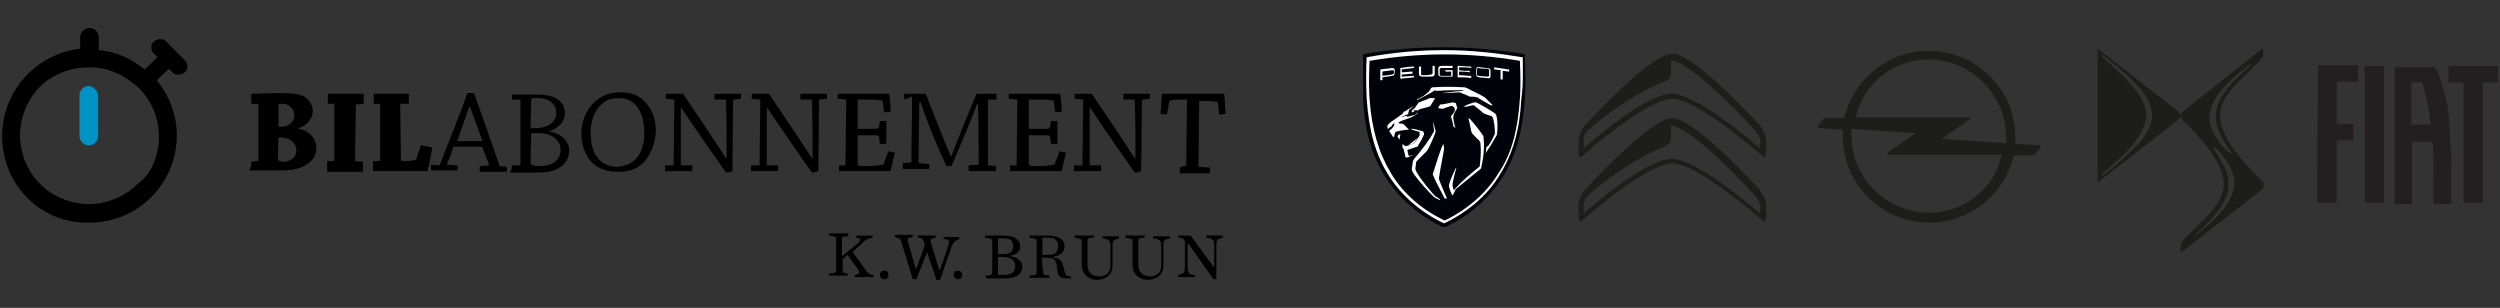 <?xml version="1.0" encoding="utf-8"?>
<!-- Generator: Adobe Illustrator 26.5.0, SVG Export Plug-In . SVG Version: 6.00 Build 0)  -->
<svg version="1.1" id="Layer_1" xmlns="http://www.w3.org/2000/svg" xmlns:xlink="http://www.w3.org/1999/xlink" x="0px" y="0px"
	 viewBox="0 0 349.2 43" style="enable-background:new 0 0 349.2 43;" xml:space="preserve">
<rect x="0" y="0" width="349.2" height="43" fill="#333333" stroke="none"/>
<style type="text/css">
	.st0{fill-rule:evenodd;clip-rule:evenodd;fill:#1D1D1B;}
	.st1{fill:#1D1D1B;}
	.st2{fill:#0093C6;}
	.st3{clip-path:url(#SVGID_00000008835029075087228530000015218279412606754721_);fill:#000309;}
	.st4{clip-path:url(#SVGID_00000175286143389850387370000009657301272634837660_);fill:#FFFFFF;}
	.st5{clip-path:url(#SVGID_00000099623244550167048720000017685306001899053708_);fill:#FFFFFF;}
	.st6{clip-path:url(#SVGID_00000044860978287359459030000013817201953844535457_);fill:#FFFFFF;}
	.st7{clip-path:url(#SVGID_00000177471450474256941610000006645851335282726568_);fill:#FFFFFF;}
	.st8{clip-path:url(#SVGID_00000144320434701208221630000012554998423144998316_);fill:#FFFFFF;}
	.st9{clip-path:url(#SVGID_00000112595345938072198090000014510729132442786182_);fill:#FFFFFF;}
	.st10{clip-path:url(#SVGID_00000029009682968097942700000013909853193892094143_);fill:#FFFFFF;}
	.st11{clip-path:url(#SVGID_00000011017786313148865630000002340875322315752850_);fill:#FFFFFF;}
	.st12{clip-path:url(#SVGID_00000040569554045030685170000017566415343459622591_);fill:#FFFFFF;}
	.st13{clip-path:url(#SVGID_00000172419266311788716580000011630789806643338684_);fill:#FFFFFF;}
	.st14{clip-path:url(#SVGID_00000006668999551109404110000013194314751662007228_);fill:#FFFFFF;}
	.st15{clip-path:url(#SVGID_00000135650484417311536410000009899027649195664280_);fill:#FFFFFF;}
	.st16{clip-path:url(#SVGID_00000141425833562570395730000000357056666260427177_);fill:#FFFFFF;}
	.st17{clip-path:url(#SVGID_00000143608968301100735840000008995973332785751471_);fill:#FFFFFF;}
	.st18{clip-path:url(#SVGID_00000017501962070804570230000007412036228751923084_);fill:#FFFFFF;}
	.st19{clip-path:url(#SVGID_00000116923674929399306270000001755828953735949443_);fill:#FFFFFF;}
	.st20{clip-path:url(#SVGID_00000051374598052236053540000002446239607848096898_);fill:#FFFFFF;}
	.st21{clip-path:url(#SVGID_00000043445748974644468930000012150473394641232822_);fill:#FFFFFF;}
	.st22{clip-path:url(#SVGID_00000059302394972891691580000005655265533329674933_);fill:#FFFFFF;}
	.st23{clip-path:url(#SVGID_00000122699931526059472500000002990713309907877514_);fill:#FFFFFF;}
	.st24{fill:#231F20;}
</style>
<g>
	<path class="st0" d="M245.8,29.8c-2.3-2-9.1-7.6-12.3-7.6c-3.3,0-10,5.6-12.3,7.6c0-0.5,0-0.7,0-1.1c0,0,0-0.7,0.5-1.3
		c4.9-4.4,10.1-6.7,10.3-6.7c1.6-0.7,1.4-0.5,1.4-3.1h0.2c2.2,0.2,8,5.8,11.6,9.8c0,0,0.7,0.7,0.7,1.6
		C245.9,29.1,245.9,29.5,245.8,29.8z M245.8,26.5c-0.4-0.4-9.1-10-12.2-10s-11.8,9.6-12.2,10l0,0c0,0-0.9,1.1-0.9,2.1
		c0,0.9,0,1.8,0,1.8s0,0.4,0.2,0.5h0.2c0.2,0,0.2,0,0.2-0.2c0.2-0.2,9-7.9,12.5-7.9c3.5,0,12.3,7.8,12.5,7.9
		c0.2,0.2,0.2,0.2,0.2,0.2h0.2c0.2-0.2,0.2-0.5,0.2-0.5s0-0.9,0-1.8C246.7,27.6,245.8,26.7,245.8,26.5z"/>
	<path class="st0" d="M245.8,20.7c-2.3-2-9.1-7.6-12.3-7.6c-3.3,0-10,5.6-12.3,7.6c0-0.5,0-0.7,0-1.1c0,0,0-0.7,0.5-1.3
		c4.9-4.4,10.1-6.7,10.3-6.7c1.6-0.7,1.4-0.5,1.4-3.1h0.2c2.2,0.2,8,5.8,11.6,9.8c0,0,0.7,0.7,0.7,1.6
		C245.9,20,245.8,20.4,245.8,20.7z M245.8,17.5c-0.4-0.4-9.1-10-12.2-10s-11.8,9.6-12.2,10l0,0c0,0-0.9,1.1-0.9,2.1
		c0,0.9,0,1.8,0,1.8s0,0.4,0.2,0.5h0.2c0.2,0,0.2,0,0.2-0.2c0.2-0.2,9-7.9,12.5-7.9c3.5,0,12.3,7.8,12.5,7.9
		c0.2,0.2,0.2,0.2,0.2,0.2h0.2c0.2-0.2,0.2-0.5,0.2-0.5s0-0.9,0-1.8C246.6,18.5,245.8,17.5,245.8,17.5z"/>
</g>
<path class="st1" d="M284.8,20.3l-3-0.2h-0.3c0-0.3,0-0.7,0-0.9c0-6.7-5.4-12.1-12.1-12.1c-5.7,0-10.5,4-11.8,9.4h-0.3h-2.4
	c-0.1,0-0.2,0.1-0.3,0.2l-0.7,0.9v0.1c0,0.1,0.1,0.2,0.2,0.2l3,0.2h0.3c0,0.3,0,0.7,0,0.9c0,6.7,5.4,12.1,12.1,12.1
	c5.7,0,10.5-4,11.8-9.4h0.3h2.4c0.1,0,0.2-0.1,0.3-0.2l0.7-0.9v-0.1C285,20.3,285,20.3,284.8,20.3z M269.4,8.3
	c5.8,0,10.8,4.8,10.8,10.8c0,0.3,0,0.6,0,0.9l0,0l-9-0.6l3.9-2.7l0.1-0.1c0-0.1-0.1-0.2-0.2-0.2h-15.8l0,0
	C260.3,11.6,264.5,8.3,269.4,8.3z M269.4,29.7c-5.8,0-10.8-4.8-10.8-10.8c0-0.3,0-0.6,0-0.9l9,0.6l-3.9,2.7l-0.1,0.1
	c0,0.1,0.1,0.2,0.2,0.2h15.8l0,0C278.6,26.3,274.5,29.7,269.4,29.7z"/>
<g>
	<g>
		<g>
			<path d="M119.8,34c0.5-0.5,0.5-0.7-0.2-0.8v-0.3h2.3v0.3c-0.7,0.1-0.9,0.2-1.6,0.9l-1.2,1.1l1.8,2.5c0.3,0.4,0.5,0.7,1.1,0.7v0.3
				h-2.6v-0.3c0.7-0.1,0.7-0.2,0.5-0.7l-1.5-2.1l-0.7,0.6v1.6c0,0.3,0.1,0.3,0.7,0.4v0.3h-2.6v-0.3c0.7,0,1-0.1,1-0.4v-4.5
				c0-0.2-0.2-0.3-1-0.4v-0.3h2.7V33c-0.8,0-0.9,0.1-0.9,0.4v2.4L119.8,34z"/>
			<path d="M122.9,38.4c0-0.3,0.2-0.6,0.6-0.6s0.6,0.2,0.6,0.6s-0.2,0.6-0.6,0.6C123.1,39,122.9,38.7,122.9,38.4z"/>
			<path d="M129.1,33.9c-0.2-0.5-0.3-0.7-0.9-0.7v-0.3h2.5v0.3c-0.7,0.1-0.8,0.2-0.7,0.6l1.2,3.9h0.1l1.1-3.2
				c0.3-0.9,0.2-1.1-0.6-1.1v-0.3h2.2v0.3c-0.6,0.2-0.8,0.4-1.1,1.1l-1.6,4.6h-0.5l-1.3-3.9L128,39h-0.5l-1.6-5.2
				c-0.1-0.4-0.2-0.5-0.9-0.7v-0.3h2.5v0.3c-0.7,0.1-0.7,0.2-0.7,0.6l1.1,3.8h0.1l1.2-3.3L129.1,33.9z"/>
			<path d="M133.2,38.4c0-0.3,0.2-0.6,0.6-0.6c0.3,0,0.6,0.2,0.6,0.6s-0.2,0.6-0.6,0.6C133.5,39,133.2,38.7,133.2,38.4z"/>
			<path d="M137.6,38.5c0.7,0,1-0.1,1-0.4v-4.5c0-0.2-0.2-0.3-1-0.4v-0.3h2.5c1.8,0,2.4,0.7,2.4,1.5c0,0.5-0.2,1.1-1.4,1.3v0.1
				c1.1,0.1,1.7,0.8,1.7,1.4c0,1-0.7,1.7-2.5,1.7h-2.5L137.6,38.5L137.6,38.5z M140.1,35.5c1.1,0,1.4-0.4,1.4-1.1
				c0-0.7-0.2-1.1-1.4-1.1h-0.7v2.2L140.1,35.5L140.1,35.5z M140.2,38.4c1.4,0,1.6-0.6,1.6-1.3c0-0.7-0.5-1.2-1.7-1.2h-0.7v2.5
				H140.2z"/>
			<path d="M145.7,38.1c0,0.3,0.2,0.3,0.9,0.4v0.3h-2.8v-0.3c0.7,0,1-0.1,1-0.4v-4.5c0-0.2-0.2-0.3-1-0.4v-0.3h2.5
				c1.8,0,2.4,0.7,2.4,1.5c0,0.7-0.4,1.2-1.6,1.5v0.1c1.1,0.1,1.2,0.5,1.4,1.1l0.2,0.8c0.1,0.5,0.2,0.7,0.9,0.7v0.3
				c-0.1,0-0.2,0-0.3,0c-1.3,0-1.5-0.3-1.6-1.1l-0.1-0.7c-0.1-0.8-0.4-1.1-1.4-1.1h-0.7L145.7,38.1L145.7,38.1z M146.4,35.6
				c1.1,0,1.4-0.5,1.4-1.3c0-0.7-0.4-1.1-1.5-1.1h-0.7v2.4C145.6,35.6,146.4,35.6,146.4,35.6z"/>
			<path d="M151.1,37.1v-3.5c0-0.2-0.2-0.3-1-0.4v-0.3h2.7v0.3c-0.8,0-0.9,0.1-0.9,0.4v3.4c0,1.1,0.7,1.6,1.7,1.6
				c0.5,0,0.8-0.2,1.1-0.4c0.3-0.3,0.4-0.7,0.4-1.3v-2.5c0-0.8-0.2-1-1.1-1.1v-0.3h2.3v0.3c-0.8,0.2-0.9,0.2-0.9,1.1v2.8
				c0,1-0.8,1.9-2.3,1.9C152,39,151.1,38.2,151.1,37.1z"/>
			<path d="M158.2,37.1v-3.5c0-0.2-0.2-0.3-1-0.4v-0.3h2.7v0.3c-0.8,0-0.9,0.1-0.9,0.4v3.4c0,1.1,0.7,1.6,1.7,1.6
				c0.5,0,0.8-0.2,1.1-0.4c0.3-0.3,0.4-0.7,0.4-1.3v-2.5c0-0.8-0.2-1-1.1-1.1v-0.3h2.3v0.3c-0.8,0.2-0.9,0.2-0.9,1.1v2.8
				c0,1-0.8,1.9-2.3,1.9C159,39,158.2,38.2,158.2,37.1z"/>
			<path d="M165.9,33.9L165.9,33.9v3.4c0,0.8,0.1,1.1,1,1.1v0.3h-2.3v-0.3c0.8-0.2,0.9-0.3,0.9-1.2v-3.4c0-0.3-0.2-0.6-0.9-0.6v-0.3
				h1.7l3.3,4.5l0,0v-3.1c0-0.8-0.2-1-1.1-1.1v-0.3h2.3v0.3c-0.8,0.2-0.9,0.2-0.9,1.1V39h-0.4L165.9,33.9z"/>
		</g>
	</g>
	<g>
		<path d="M35.1,22.6l0.9-0.1c0,0,0.1,0,0.1-0.1v-7.9h-1c0-0.4,0-0.9,0-1.4c0.8,0,2.5-0.1,3.4-0.1c1.6,0,2.8,0,3.8,0.4
			c0.7,0.3,1.4,1.2,1.4,2.1c0,1.1-0.9,2.1-2,2.4V18c1.4,0.2,2.5,1.3,2.5,2.7c0,1.7-1.7,3.1-4.6,3.1c-0.6,0-2.1,0-2.4,0
			c-0.6,0-1.6,0-2.4,0C35.1,23.5,35.1,23,35.1,22.6z M38.8,22.1c0,0.3,0.3,0.5,0.7,0.5c1.1,0,1.9-0.6,1.9-1.6c0-0.9-0.8-1.8-2.1-1.8
			c-0.2,0-0.4,0-0.4,0L38.8,22.1z M38.9,17.7c0.1,0,0.2,0,0.4,0c1.1,0,1.8-0.7,1.8-1.6c0-0.9-0.7-1.6-1.6-1.6c-0.2,0-0.5,0-0.6,0.1
			V17.7z"/>
		<path d="M45.8,14.5c0-0.5,0-0.9,0-1.4c0.7,0,1.7,0,2.5,0s1.7,0,2.5,0c0,0.4,0,0.9,0,1.4l-1.1,0.1c0,0,0,0,0,0.1l-0.1,7.8l1.1,0.1
			c0,0.5,0,0.9,0,1.4c-0.7,0-1.6,0-2.5,0c-0.7,0-1.6,0-2.5,0c0-0.5,0-1,0-1.5h0.9c0,0,0.1,0,0.1-0.1v-7.9H45.8z"/>
		<path d="M52.2,14.5c0-0.5,0-0.9,0-1.4c0.7,0,1.6,0,2.4,0c0.7,0,1.6,0,2.5,0c0,0.4,0,0.9,0,1.4H56c0,0-0.1,0-0.1,0.1l0.1,7.6
			c0,0.3,0,0.3,0.7,0.3c0.7,0,1.1-0.1,1.3-0.2c0.2,0,0.2-0.2,0.2-0.3l0.6-1.7c0.6,0.1,1.1,0.2,1.6,0.3c-0.2,1.1-0.4,2.2-0.7,3.3
			c-0.8,0-3,0-5.3,0c-0.7,0-1.6,0-2.3,0c0-0.5,0-0.9,0-1.4h0.9c0,0,0.1,0,0.1-0.1v-7.9H52.2z"/>
		<path d="M61.4,23.1C61.4,23.1,61.5,23.1,61.4,23.1c1.2-3,2.8-7.1,3.9-10.1c0.2,0,0.6,0,0.9,0c1.1,3,2.5,7.1,3.6,10.2l1,0.1
			c0,0.2,0,0.6,0,0.7c-0.5,0-1.1,0-1.6,0c-0.7,0-1.6,0-2.2,0c0-0.2,0-0.6,0-0.8l1.3-0.1c0,0,0.1,0,0-0.1c-0.2-0.7-0.6-1.6-0.9-2.4
			c0-0.1-0.1-0.1-0.2-0.1h-3.9c-0.2,0.8-0.6,1.8-0.9,2.5l1.5,0.1c0,0.2,0,0.6,0,0.7c-0.6,0-1.4,0-2.2,0c-0.5,0-1,0-1.5,0
			c0-0.2,0-0.6,0-0.8L61.4,23.1z M65.6,14.8c-0.6,1.6-1.2,3.4-1.7,4.8c0,0.1,0,0.1,0,0.1h3.5C66.8,18.2,66.2,16.3,65.6,14.8
			L65.6,14.8z"/>
		<path d="M71.5,23.1h1.1c0,0,0.1,0,0.1-0.1v-9.1h-1.2c0-0.2,0-0.6,0-0.7c0.7,0,2.1,0,3,0c1.4,0,2.4,0.1,3.1,0.5
			c0.7,0.3,1.3,1.1,1.3,2.1c0,1.2-0.9,2.1-2.1,2.5v0.1c1.5,0.2,2.7,1.3,2.7,2.6c0,1.9-1.6,3.1-4.2,3.1c-0.4,0-1.7,0-2.1,0
			c-0.6,0-1.3,0-2,0C71.5,23.6,71.5,23.4,71.5,23.1z M74.1,22.6c0,0.5,0.3,0.6,1.4,0.6c1.3,0,2.8-0.6,2.8-2.3c0-1-0.8-2.3-3.1-2.3
			c-0.6,0-0.9,0-1,0L74.1,22.6z M74.1,17.9c0.1,0,0.4,0,0.8,0c1.5,0,2.8-0.8,2.8-2.1c0-1.1-0.8-2.1-2.6-2.1c-0.6,0-0.8,0-0.9,0.1
			L74.1,17.9L74.1,17.9z"/>
		<path d="M82.7,22.7c-0.9-0.9-1.5-2.4-1.5-4.1c0-2.1,1.1-3.9,2.4-4.8c1-0.7,2.1-0.9,3.1-0.9c1,0,2,0.2,2.8,0.8
			c1.2,0.9,2.1,2.5,2.1,4.4c0,1.7-0.6,3.4-1.7,4.6c-0.9,0.9-2,1.3-3.6,1.3C84.7,24,83.5,23.5,82.7,22.7z M88.8,22.2
			c0.7-0.7,1.2-1.9,1.2-3.7c0-1.6-0.4-2.9-1.2-3.8c-0.6-0.7-1.4-1-2.4-1c-0.9,0-1.7,0.2-2.4,0.9c-0.8,0.7-1.5,2.1-1.5,3.9
			c0,1.6,0.3,2.8,1.2,3.8c0.7,0.7,1.6,1,2.5,1C87.3,23.2,88.2,22.9,88.8,22.2z"/>
		<path d="M94.1,23.1C94.2,23.1,94.2,23.1,94.1,23.1l0.1-9.2l-1.2-0.1c0-0.2,0-0.6,0-0.7c0.7,0,1.6,0,2.4,0c1.9,2.8,4.2,6.2,6,9h0.1
			c0-2.8,0-5.4-0.1-8.2h-1.6c0-0.2,0-0.6,0-0.8c0.6,0,1.3,0,2.1,0c0.6,0,1.1,0,1.6,0c0,0.2,0,0.6,0,0.7l-1,0.1c0,0-0.1,0-0.1,0.1
			l-0.1,9.9c-0.2,0.1-0.6,0.2-0.9,0.2c-1.7-2.4-4-5.7-6.2-9h-0.1c0,2.7,0,5.3,0,8h1.6c0,0.2,0,0.6,0,0.8c-0.7,0-1.5,0-2.2,0
			c-0.6,0-1.1,0-1.6,0c0-0.2,0-0.6,0-0.8L94.1,23.1L94.1,23.1z"/>
		<path d="M106.1,23.1L106.1,23.1l0.1-9.2l-1.2-0.1c0-0.2,0-0.6,0-0.7c0.7,0,1.6,0,2.4,0c1.9,2.8,4.2,6.2,6,9h0.1
			c0-2.8,0-5.4-0.1-8.2h-1.6c0-0.2,0-0.6,0-0.8c0.6,0,1.3,0,2.1,0c0.6,0,1.1,0,1.6,0c0,0.2,0,0.6,0,0.7l-1,0.1c0,0-0.1,0-0.1,0.1
			l-0.1,9.9c-0.2,0.1-0.6,0.2-0.9,0.2c-1.7-2.4-4-5.7-6.2-9h-0.1c0,2.7,0,5.3,0,8h1.6c0,0.2,0,0.6,0,0.8c-0.7,0-1.5,0-2.2,0
			c-0.6,0-1.1,0-1.6,0c0-0.2,0-0.6,0-0.8L106.1,23.1L106.1,23.1z"/>
		<path d="M118.1,23.1C118.1,23.1,118.2,23.1,118.1,23.1l0.1-9.2l-1.2-0.1c0-0.2,0-0.6,0-0.7c0.6,0,1.3,0,2,0c0.5,0,3.3,0,3.7,0
			c0.7,0,1.1,0,1.5,0c0.1,0.8,0.2,1.6,0.2,2.5c-0.2,0-0.6,0.1-0.9,0.1l-0.2-1.5c0-0.2-0.2-0.2-0.4-0.2c-0.4-0.1-1.6-0.1-2.6-0.1
			c-0.2,0-0.4,0-0.5,0V18c0.9,0,1.7,0,2.6,0c0.2,0,0.3-0.2,0.4-0.3l0.1-0.8c0.2,0,0.6,0,0.9,0c0,0.6,0,1.1,0,1.6c0,0.5,0,1.1,0,1.6
			c-0.2,0-0.6,0-0.9,0l-0.1-0.9c0-0.2-0.2-0.3-0.4-0.3c-0.7,0-1.6,0-2.6,0v4c0,0.2,0.1,0.3,0.9,0.3c1.3,0,2.3-0.1,2.6-0.2
			c0.2,0,0.2-0.2,0.2-0.3l0.6-1.6c0.2,0.1,0.6,0.2,0.9,0.2c-0.2,0.9-0.4,1.7-0.6,2.6c-0.7,0-3,0-5.2,0c-0.7,0-1.3,0-2,0
			c0-0.2,0-0.6,0-0.8H118.1z"/>
		<path d="M126.3,13.9c0-0.2,0-0.6,0-0.8c0.9,0,2.1,0,3,0c1,2.5,2.2,5.7,3.5,8.7h0.1c1.1-2.9,2.4-6.1,3.5-8.7c0.9,0,2,0,2.8,0
			c0,0.2,0,0.6,0,0.8h-1.1c0,0-0.1,0-0.1,0.1c0,2.8,0,6.2,0,9.1l1.1,0.1c0,0.2,0,0.6,0,0.7c-0.6,0-1.2,0-1.8,0c-0.7,0-1.4,0-2,0
			c0-0.2,0-0.6,0-0.8l1.3-0.1c0.1,0,0.1,0,0.1-0.1c0-2.5,0-5.7-0.1-8.4h-0.1c-1.5,3.9-2.7,6.6-3.6,8.7c-0.2,0-0.4,0-0.7,0
			c-1.1-2.4-2.4-5.3-3.6-8.9h-0.2c0,2.7-0.1,5.8-0.1,8.5l1.5,0.1c0,0.2,0,0.6,0,0.7c-0.6,0-1.3,0-2.1,0c-0.6,0-1.1,0-1.6,0
			c0-0.2,0-0.6,0-0.8l1.1-0.1c0,0,0.1,0,0.1-0.1c0-2.8,0.1-6.4,0.1-9.1L126.3,13.9z"/>
		<path d="M142,23.1L142,23.1l0.1-9.2l-1.2-0.1c0-0.2,0-0.6,0-0.7c0.6,0,1.3,0,2,0c0.5,0,3.3,0,3.7,0c0.7,0,1.1,0,1.5,0
			c0.1,0.8,0.2,1.6,0.2,2.5c-0.2,0-0.6,0.1-0.9,0.1l-0.2-1.5c0-0.2-0.2-0.2-0.4-0.2c-0.4-0.1-1.6-0.1-2.6-0.1c-0.2,0-0.4,0-0.5,0V18
			c0.9,0,1.7,0,2.6,0c0.2,0,0.3-0.2,0.4-0.3l0.1-0.8c0.2,0,0.6,0,0.9,0c0,0.6,0,1.1,0,1.6c0,0.5,0,1.1,0,1.6c-0.2,0-0.6,0-0.9,0
			l-0.1-0.9c0-0.2-0.2-0.3-0.4-0.3c-0.7,0-1.6,0-2.6,0v4c0,0.2,0.1,0.3,0.9,0.3c1.3,0,2.3-0.1,2.6-0.2c0.2,0,0.2-0.2,0.2-0.3
			l0.6-1.6c0.2,0.1,0.6,0.2,0.9,0.2c-0.2,0.9-0.4,1.7-0.6,2.6c-0.7,0-3,0-5.2,0c-0.7,0-1.3,0-2,0c0-0.2,0-0.6,0-0.8H142z"/>
		<path d="M151.2,23.1C151.3,23.1,151.3,23.1,151.2,23.1l0.1-9.2l-1.2-0.1c0-0.2,0-0.6,0-0.7c0.7,0,1.6,0,2.4,0c1.9,2.8,4.2,6.2,6,9
			h0.1c0-2.8,0-5.4-0.1-8.2h-1.6c0-0.2,0-0.6,0-0.8c0.6,0,1.3,0,2.1,0c0.6,0,1.1,0,1.6,0c0,0.2,0,0.6,0,0.7l-1,0.1
			c0,0-0.1,0-0.1,0.1l-0.1,9.9c-0.2,0.1-0.6,0.2-0.9,0.2c-1.7-2.4-4-5.7-6.2-9h-0.1c0,2.7,0,5.3,0,8h1.6c0,0.2,0,0.6,0,0.8
			c-0.7,0-1.5,0-2.2,0c-0.6,0-1.1,0-1.6,0c0-0.2,0-0.6,0-0.8L151.2,23.1L151.2,23.1z"/>
		<path d="M165.7,23.1C165.7,23.1,165.7,23.1,165.7,23.1l0.1-9.2c-1.4,0-1.8,0-2.1,0.1c-0.3,0-0.4,0.2-0.4,0.3L163,16
			c-0.2,0-0.6-0.1-0.9-0.1c0.1-0.9,0.1-1.9,0.2-2.8c0.3,0,0.9,0,1.6,0c0.3,0,2.3,0,2.8,0c0.6,0,2.4,0,2.8,0c0.7,0,1.1,0,1.5,0
			c0.1,0.9,0.1,1.8,0.2,2.8c-0.2,0-0.6,0.1-0.9,0.1l-0.2-1.6c0-0.2-0.1-0.2-0.4-0.2c-0.5-0.1-0.7-0.1-2.2-0.1l-0.1,9.2l1.6,0.1
			c0,0.2,0,0.6,0,0.8c-0.6,0-1.4,0-2.1,0c-0.7,0-1.5,0-2.1,0c0-0.2,0-0.6,0-0.8L165.7,23.1z"/>
		<g>
			<path class="st2" d="M13.7,13.4V19c0,0.7-0.6,1.3-1.3,1.3c-0.7,0-1.3-0.6-1.3-1.3v-5.7c0-0.7,0.6-1.3,1.3-1.3
				C13.1,12.1,13.7,12.7,13.7,13.4"/>
			<path d="M22.2,19.1c0-2.7-1.1-5.1-2.8-6.8c-1.8-1.7-4.2-2.9-6.9-2.9s-5.2,1-6.9,2.7s-2.8,4.2-2.8,6.8s1.1,5.1,2.8,6.8
				s4.2,2.8,6.8,2.8s5.1-1.1,6.8-2.8C21.2,24.3,22.2,21.7,22.2,19.1 M25.8,8.4c0.5,0.5,0.5,1.3,0,1.7c-0.5,0.4-1.3,0.5-1.7,0
				l-0.5-0.5l-1.7,1.6c1.7,2.1,2.8,4.8,2.8,7.7c0,6.7-5.4,12.2-12.2,12.2C5.7,31.3,0.3,25.8,0.3,19c0-6.3,4.8-11.5,10.9-12.2V5.2
				c0-0.7,0.6-1.3,1.3-1.3c0.7,0,1.3,0.6,1.3,1.3V7c2.4,0.2,4.6,1.2,6.4,2.7L22,8l-0.5-0.5C21,7,21,6.2,21.5,5.8
				c0.5-0.4,1.3-0.5,1.7,0l1.3,1.3L25.8,8.4z"/>
		</g>
	</g>
</g>
<g>
	<g>
		<defs>
			<rect id="SVGID_1_" x="190.4" y="6.6" width="22.8" height="25.1"/>
		</defs>
		<clipPath id="SVGID_00000041992073444216136840000004373588812876968845_">
			<use xlink:href="#SVGID_1_"  style="overflow:visible;"/>
		</clipPath>
		<path style="clip-path:url(#SVGID_00000041992073444216136840000004373588812876968845_);fill:#000309;" d="M201.5,31.7
			c-3.2-1.5-6.1-4-8-7c-1.9-3-2.9-6.4-3.1-11c-0.1-1.5-0.1-3.3,0-5.6V7.6l0.4-0.1c3.6-0.6,7.2-0.9,10.9-0.9c3.6,0,7.2,0.3,10.9,0.9
			l0.4,0.1v0.5c0.1,2.3,0.1,4.1,0,5.6c-0.3,4.5-1.2,8-3.1,11s-4.7,5.5-8,7H201.5L201.5,31.7z"/>
	</g>
	<g>
		<defs>
			<rect id="SVGID_00000138562836092159279020000001125407783959301034_" x="190.4" y="6.6" width="22.8" height="25.1"/>
		</defs>
		<clipPath id="SVGID_00000158739027005519257730000017394516751744698021_">
			<use xlink:href="#SVGID_00000138562836092159279020000001125407783959301034_"  style="overflow:visible;"/>
		</clipPath>
		<path style="clip-path:url(#SVGID_00000158739027005519257730000017394516751744698021_);fill:#FFFFFF;" d="M196.8,21.8
			C196.7,21.8,196.7,21.8,196.8,21.8c-0.1-0.2-0.2-0.6-0.2-0.8c0-0.1,0-0.1,0.1-0.1c0.3-0.1,0.9-0.3,1.2-0.4c0.1,0,0.2-0.1,0.2-0.2
			c0.2-0.3,0.6-1,0.8-1.5c0-0.1,0-0.1,0-0.2l-0.1-0.2c0-0.1-0.1-0.1-0.2-0.1c-0.4-0.1-1-0.3-1.3-0.3c-0.1,0-0.1,0-0.2,0H197
			c0.4,0.2,0.8,0.3,1.2,0.4l0.1,0.1v0.2c0,0.1,0,0.1,0,0.2c-0.2,0.3-0.5,0.9-0.8,1.1c0,0.1-0.1,0.1-0.2,0.1
			c-0.3,0.1-0.7,0.3-0.9,0.3h-0.1c-0.2-0.1-0.4-0.3-0.4-0.3s0,0.3,0,0.4c0,0,0,0,0,0.1c0.1,0.1,0.2,0.3,0.2,0.4v0.1
			c0.1,0.2,0.2,0.8,0.2,0.8c0,0.1,0.1,0.1,0.2,0.1c0.1,0,0.4-0.1,0.5-0.2c0,0,0,0,0.1,0c0.1-0.1,0.3-0.2,0.3-0.2
			S196.9,21.8,196.8,21.8"/>
	</g>
	<g>
		<defs>
			<rect id="SVGID_00000176759177733796165460000007728199121962601641_" x="190.4" y="6.6" width="22.8" height="25.1"/>
		</defs>
		<clipPath id="SVGID_00000168831249084555798570000017326147253865376942_">
			<use xlink:href="#SVGID_00000176759177733796165460000007728199121962601641_"  style="overflow:visible;"/>
		</clipPath>
		<path style="clip-path:url(#SVGID_00000168831249084555798570000017326147253865376942_);fill:#FFFFFF;" d="M197.5,20
			c0.2-0.2,0.3-0.5,0.6-0.8l-1.4,1.1C196.9,20.2,197.2,20.2,197.5,20C197.5,20.1,197.5,20,197.5,20"/>
	</g>
	<g>
		<defs>
			<rect id="SVGID_00000155120089352290692490000018373341900203426434_" x="190.4" y="6.6" width="22.8" height="25.1"/>
		</defs>
		<clipPath id="SVGID_00000051366249683911531010000002470490202405542037_">
			<use xlink:href="#SVGID_00000155120089352290692490000018373341900203426434_"  style="overflow:visible;"/>
		</clipPath>
		<path style="clip-path:url(#SVGID_00000051366249683911531010000002470490202405542037_);fill:#FFFFFF;" d="M197.5,15.4h-0.3l0,0
			v0.3l0,0l0.3-0.1C197.5,15.6,197.6,15.6,197.5,15.4C197.6,15.6,197.6,15.5,197.5,15.4L197.5,15.4"/>
	</g>
	<g>
		<defs>
			<rect id="SVGID_00000153674946157063741340000008651379566434326916_" x="190.4" y="6.6" width="22.8" height="25.1"/>
		</defs>
		<clipPath id="SVGID_00000054945621240368817080000009612397766970022056_">
			<use xlink:href="#SVGID_00000153674946157063741340000008651379566434326916_"  style="overflow:visible;"/>
		</clipPath>
		<path style="clip-path:url(#SVGID_00000054945621240368817080000009612397766970022056_);fill:#FFFFFF;" d="M195.2,19.1l0.3,0.4
			l0.1-0.8C195.4,18.8,195.2,18.9,195.2,19.1"/>
	</g>
	<g>
		<defs>
			<rect id="SVGID_00000098917522844399077300000009014541836665494167_" x="190.4" y="6.6" width="22.8" height="25.1"/>
		</defs>
		<clipPath id="SVGID_00000045599967581285147010000014119130417369476779_">
			<use xlink:href="#SVGID_00000098917522844399077300000009014541836665494167_"  style="overflow:visible;"/>
		</clipPath>
		<path style="clip-path:url(#SVGID_00000045599967581285147010000014119130417369476779_);fill:#FFFFFF;" d="M207.2,19
			c-0.2-0.3-0.9-1.3-1.8-2.3l-0.1-0.1l-0.2-0.1c0,0,0.3,1.2,0.4,1.8c0,0.1,0.1,0.2,0.1,0.3c0.4,0.4,0.7,0.8,1,1
			c0.1,0.2,0.2,0.3,0.2,0.5c0.1,1,0,2.3-0.1,3c0,0.2-0.1,0.2-0.2,0.3c-0.9,0.7-2.4,2-3,2.7c-0.1,0.1-0.1,0.1-0.2,0.2
			c-0.1,0.1-0.2,0.3-0.2,0.3s-0.2-0.4-0.2-0.7c0-0.1,0-0.2,0-0.3c0.1-0.5,0.4-1.8,0.5-2c0,0,0,0,0-0.1v-0.1c-0.2,0.3-0.9,1.9-1,2.4
			c0,0.1,0,0.2,0,0.3c0.1,0.3,0.3,1,0.5,1.2c0,0,0.3-0.5,0.4-0.8c0.1-0.1,0.1-0.2,0.2-0.2c0.5-0.4,2.4-2,3.2-2.6
			c0.1-0.1,0.2-0.2,0.2-0.3c0.3-1.3,0.5-2.9,0.3-4.3C207.3,19.1,207.2,19,207.2,19"/>
	</g>
	<g>
		<defs>
			<rect id="SVGID_00000033361076881199403550000010540902343964719784_" x="190.4" y="6.6" width="22.8" height="25.1"/>
		</defs>
		<clipPath id="SVGID_00000100361531318835330000000016608983100325120677_">
			<use xlink:href="#SVGID_00000033361076881199403550000010540902343964719784_"  style="overflow:visible;"/>
		</clipPath>
		<path style="clip-path:url(#SVGID_00000100361531318835330000000016608983100325120677_);fill:#FFFFFF;" d="M203.5,15.2
			c0-0.1,0.1-0.2,0-0.2c0-0.2-0.1-0.3-0.1-0.5c0,0,0-0.1-0.1-0.1l-0.3-0.1h-0.1c-0.6,0.1-1.3,0.3-1.7,0.3c0,0-0.1,0-0.1,0.1
			l-0.2,0.3v0.1c0.1,0,0.4,0.1,0.5,0.1s0.1,0,0.1,0c0.3-0.1,0.8-0.3,1.2-0.4h0.1l0.2,0.1c0,0,0.1,0,0.1,0.1c0.1,0.1,0.1,0.2,0.1,0.3
			c0,0,0,0.1,0,0.2c-0.1,0.2-0.3,0.5-0.5,0.7c0,0-0.1,0.1,0,0.2c0.1,0.3,0.3,1,0.3,1.2c0,0,0,0.1,0.1,0.1l0.2,0.2c0,0-0.3-1-0.3-1.4
			c0-0.1,0-0.1,0-0.2C203.1,15.7,203.4,15.4,203.5,15.2"/>
	</g>
	<g>
		<defs>
			<rect id="SVGID_00000168839140172539913380000013043938626476524165_" x="190.4" y="6.6" width="22.8" height="25.1"/>
		</defs>
		<clipPath id="SVGID_00000087401939361136067520000008084948345591733136_">
			<use xlink:href="#SVGID_00000168839140172539913380000013043938626476524165_"  style="overflow:visible;"/>
		</clipPath>
		<path style="clip-path:url(#SVGID_00000087401939361136067520000008084948345591733136_);fill:#FFFFFF;" d="M209,16.1
			c0-0.1-0.1-0.1-0.1-0.2c-0.7-0.5-1.9-1.2-2.7-1.6c-0.1,0-0.2,0-0.3,0c-0.3,0.1-1,0.3-1.5,0.6c0,0,0.3,0,0.3,0c0.1,0,0.1,0,0.2,0
			c0.2-0.1,0.5-0.1,0.8-0.2c0.1,0,0.3,0,0.3,0.1c0.3,0.3,0.9,0.7,1.2,1c0.1,0.1,0.2,0.1,0.2,0.1c0.5,0.2,0.8,0.3,0.9,0.3
			c0.1,0.1,0.2,0.1,0.2,0.2c0.2,0.5,0.3,1.4,0.3,2c0,0.1,0,0.3,0,0.3c-0.2,0.4-0.5,1.1-0.8,1.5c0,0,0,0.1-0.1,0.1
			c-0.1,0.1-0.2,0.2-0.3,0.3c0,0,0,0,0,0.1c0,0.3-0.1,0.7-0.1,0.7c0.5-0.7,1-1.5,1.5-2.4c0-0.1,0.1-0.1,0.1-0.2
			C209.2,17.9,209.2,16.8,209,16.1"/>
	</g>
	<g>
		<defs>
			<rect id="SVGID_00000039817215636037687470000007867636321040567939_" x="190.4" y="6.6" width="22.8" height="25.1"/>
		</defs>
		<clipPath id="SVGID_00000021079373250715207030000003109167686703222956_">
			<use xlink:href="#SVGID_00000039817215636037687470000007867636321040567939_"  style="overflow:visible;"/>
		</clipPath>
		<path style="clip-path:url(#SVGID_00000021079373250715207030000003109167686703222956_);fill:#FFFFFF;" d="M202.1,27.7
			c-0.1-0.3-0.8-1.8-1-2.4c-0.1-0.2-0.1-0.3-0.1-0.5c0.2-1.4,0.7-3.7,0.7-4c0-0.1,0-0.1,0-0.2c0-0.1-0.1-0.5-0.1-0.5
			c-0.3,0.5-1,2.7-1.4,4c-0.1,0.3-0.1,0.3,0,0.4c0.4,1.1,1.6,3.1,1.7,3.5l-0.1-0.3C202.2,27.8,202.2,27.7,202.1,27.7"/>
	</g>
	<g>
		<defs>
			<rect id="SVGID_00000039117087079824126510000011814948694933391795_" x="190.4" y="6.6" width="22.8" height="25.1"/>
		</defs>
		<clipPath id="SVGID_00000156553421001337876540000001418076121391913403_">
			<use xlink:href="#SVGID_00000039117087079824126510000011814948694933391795_"  style="overflow:visible;"/>
		</clipPath>
		<path style="clip-path:url(#SVGID_00000156553421001337876540000001418076121391913403_);fill:#FFFFFF;" d="M201.1,27.8
			c0,0-0.3-0.2-0.3-0.2c-0.1-0.1-0.1-0.1-0.2-0.1c-0.5-0.4-2.3-2.6-2.8-3.6c-0.1-0.2-0.1-0.3-0.1-0.4c0-0.2,0.1-0.5,0.1-0.8
			c0-0.1,0.1-0.2,0.2-0.3c0.3-0.3,0.8-0.8,1-1c0.1-0.1,0.2-0.2,0.3-0.3c0.3-0.4,1-2,1.2-2.6c0-0.1,0.1-0.2,0-0.3
			c-0.1-0.3-0.3-1.2-0.3-1.2v0.3c0,0,0,0,0,0.1c0,0.1,0.1,0.6,0.1,0.9c0,0.1,0,0.1-0.1,0.2c-0.3,0.7-1.7,2.6-2.6,3.6
			c-0.1,0.1-0.1,0.2-0.2,0.3c-0.1,0.2-0.1,0.7-0.2,1.1c0,0.2,0,0.3,0.1,0.5c0.5,0.9,2.4,3,3,3.5l0.1,0.1c0.2,0.1,0.8,0.4,0.8,0.4
			L201.1,27.8L201.1,27.8"/>
	</g>
	<g>
		<defs>
			<rect id="SVGID_00000134931308260135732430000012273117753348502713_" x="190.4" y="6.6" width="22.8" height="25.1"/>
		</defs>
		<clipPath id="SVGID_00000070109392594245751720000016257614100888480446_">
			<use xlink:href="#SVGID_00000134931308260135732430000012273117753348502713_"  style="overflow:visible;"/>
		</clipPath>
		<path style="clip-path:url(#SVGID_00000070109392594245751720000016257614100888480446_);fill:#FFFFFF;" d="M198.5,15.2l1.1-0.3
			c0.1,0,0.1-0.1,0.2-0.1l0.6-1v-0.1h-0.5c-0.1,0-0.1,0-0.2,0c-0.4,0.2-1,0.4-1.5,0.6l-0.1,0.1l-0.5,0.7c0,0,0,0-0.1,0.1l-0.3,0.2
			l0,0l0,0c0,0,0.8,0,1,0C198.2,15.3,198.3,15.2,198.5,15.2"/>
	</g>
	<g>
		<defs>
			<rect id="SVGID_00000127036332366256969990000002344579150685247659_" x="190.4" y="6.6" width="22.8" height="25.1"/>
		</defs>
		<clipPath id="SVGID_00000104697605398456844090000010712791695824749967_">
			<use xlink:href="#SVGID_00000127036332366256969990000002344579150685247659_"  style="overflow:visible;"/>
		</clipPath>
		<path style="clip-path:url(#SVGID_00000104697605398456844090000010712791695824749967_);fill:#FFFFFF;" d="M200.5,12.7
			c1.4-0.1,3-0.1,3.5-0.1c0.1,0,0.1,0,0.2,0l0.3,0.1c-0.7,0-2.4,0.2-3.1,0.3h0.3c0,0,0,0,0.1,0c0.5,0,1.5-0.1,2-0.1
			c0.1,0,0.2,0,0.3,0.1c0.3,0.1,0.8,0.3,1,0.4c0.1,0.1,0.2,0.1,0.3,0.1c0.3,0,0.6,0,0.9,0.1c0.1,0,0.2,0,0.2,0.1
			c0.5,0.3,1.2,0.7,1.7,1h0.1h0.2c0,0-0.7-0.7-1-1l-0.1-0.1c-1-0.6-2-1-2.5-1.3c-0.1,0-0.2-0.1-0.3-0.1c-1.6-0.1-3.3-0.1-4.5,0
			c-0.1,0-0.2,0.1-0.2,0.1c-0.1,0.1-0.1,0.2-0.2,0.3c0,0.1-0.1,0.1-0.1,0.2c-0.3,0.2-0.6,0.5-0.9,0.7c0,0,0,0-0.1,0
			c-0.1,0.1-0.4,0.3-0.5,0.3c0,0,0,0-0.1,0l-0.1,0.2c1-0.5,2.3-1.2,2.7-1.5C200.4,12.7,200.5,12.7,200.5,12.7"/>
	</g>
	<g>
		<defs>
			<rect id="SVGID_00000021115003692598294360000018267238784783655868_" x="190.4" y="6.6" width="22.8" height="25.1"/>
		</defs>
		<clipPath id="SVGID_00000031901671576294817970000014130003797006542982_">
			<use xlink:href="#SVGID_00000021115003692598294360000018267238784783655868_"  style="overflow:visible;"/>
		</clipPath>
		<path style="clip-path:url(#SVGID_00000031901671576294817970000014130003797006542982_);fill:#FFFFFF;" d="M195.9,15.9
			L195.9,15.9c-1,0.7-1.4,1-1.7,1.2c-0.1,0.1-0.2,0.2-0.3,0.3s-0.1,0.1-0.1,0.2c0,0,0,0.1,0,0.2c0,0,0,0,0,0.1l0.1,0.1l0,0
			c0.1-0.1,0.3-0.3,0.4-0.3c0,0,0,0,0.1-0.1c0-0.1,0.1-0.1,0.1-0.2c0,0,0,0,0.1-0.1l0.2-0.1c0,0-0.1,0.3-0.1,0.4c0,0,0,0.1-0.1,0.1
			c-0.1,0.2-0.3,0.4-0.5,0.5c0,0.1,0,0.1,0,0.2c0.1,0.2,0.3,0.4,0.4,0.6c0,0.1,0.1,0.1,0.1,0.1c0.1,0,0.1,0.1,0.1,0.1
			s0.1-0.5,0.2-0.7c0-0.1,0.1-0.1,0.1-0.1c0.6-0.2,1.8-0.3,1.8-0.3c-0.2-0.2-0.6-0.6-0.7-0.7l-0.1-0.1c-0.2,0-0.7-0.1-0.7-0.1
			l0.1-0.1l0.1-0.1c0.6-0.3,1.5-0.5,2-0.8c0.1-0.1,0.2-0.1,0.3-0.2c0,0,0.1-0.1,0.2-0.2l0,0v-0.1c0,0-0.2,0.2-0.3,0.3
			s-0.1,0.1-0.3,0.1c-0.2,0.1-0.5,0.1-0.7,0.2c-0.1,0-0.1,0-0.1,0s-0.1,0-0.1-0.1h-0.1c-0.2,0-0.7,0.2-0.7,0.2l0.3-0.2
			c0,0,0,0,0.1,0c0.2-0.1,0.3-0.2,0.5-0.2c0,0,0.1,0,0.1-0.1c0-0.2,0.1-0.3,0.1-0.5c0,0,0-0.1,0.1-0.1c0.1-0.1,0.4-0.3,0.5-0.4l0,0
			l0.1-0.1c-0.3,0.2-0.8,0.4-1,0.6c-0.1,0.1-0.2,0.1-0.3,0.2l0,0C196.2,15.4,196,15.7,195.9,15.9"/>
	</g>
	<g>
		<defs>
			<rect id="SVGID_00000075161775292338670940000018226124019265094308_" x="190.4" y="6.6" width="22.8" height="25.1"/>
		</defs>
		<clipPath id="SVGID_00000103981968794659869900000012865161564395256222_">
			<use xlink:href="#SVGID_00000075161775292338670940000018226124019265094308_"  style="overflow:visible;"/>
		</clipPath>
		<path style="clip-path:url(#SVGID_00000103981968794659869900000012865161564395256222_);fill:#FFFFFF;" d="M212.3,13.8
			c-0.3,4.3-1.1,7.6-3,10.4c-1.7,2.8-4.4,5.1-7.5,6.6c-3-1.4-5.8-3.7-7.5-6.6c-1.7-2.8-2.7-6.1-3-10.4c-0.1-1.4-0.1-3.1,0-5.3
			c3.5-0.6,7-0.9,10.5-0.9c3.5,0,7,0.3,10.5,0.9C212.4,10.7,212.4,12.4,212.3,13.8 M212.7,8c-3.7-0.6-7.3-1-10.9-1
			c-3.5,0-7.1,0.3-10.9,1c-0.1,1.5-0.1,3.7,0,5.8c0.3,4.4,1.2,7.7,3,10.6c1.8,2.9,4.6,5.3,7.8,6.8c3.2-1.5,6.1-3.9,7.8-6.8
			c1.8-2.9,2.8-6.3,3-10.6C212.8,11.9,212.7,9.5,212.7,8"/>
	</g>
	<g>
		<defs>
			<rect id="SVGID_00000117645321612372994060000000805886227171702183_" x="190.4" y="6.6" width="22.8" height="25.1"/>
		</defs>
		<clipPath id="SVGID_00000164510695903994858110000018141678554994319760_">
			<use xlink:href="#SVGID_00000117645321612372994060000000805886227171702183_"  style="overflow:visible;"/>
		</clipPath>
		<path style="clip-path:url(#SVGID_00000164510695903994858110000018141678554994319760_);fill:#FFFFFF;" d="M201.4,10.7
			c-0.3,0-0.5-0.1-0.5-0.4V9.6c0-0.3,0.2-0.4,0.5-0.4c0.5,0,1,0,1.5,0v0.3c-0.5,0-1,0-1.6,0c-0.1,0-0.2,0.1-0.2,0.1v0.8
			c0,0.1,0.1,0.2,0.2,0.2c0.4,0,1,0,1.4,0V10c-0.3,0-0.5,0-0.8,0V9.8c0.3,0,0.7,0,1,0v0.9C202.3,10.7,201.9,10.7,201.4,10.7"/>
	</g>
	<g>
		<defs>
			<rect id="SVGID_00000131336286229279731190000013683051192892313736_" x="190.4" y="6.6" width="22.8" height="25.1"/>
		</defs>
		<clipPath id="SVGID_00000088823816554014637050000012237192593908107657_">
			<use xlink:href="#SVGID_00000131336286229279731190000013683051192892313736_"  style="overflow:visible;"/>
		</clipPath>
		<path style="clip-path:url(#SVGID_00000088823816554014637050000012237192593908107657_);fill:#FFFFFF;" d="M194.7,10.2
			c0,0.1-0.1,0.1-0.2,0.2c-0.4,0.1-0.9,0.1-1.4,0.2V10c0.4-0.1,0.9-0.1,1.4-0.2c0.1,0,0.2,0.1,0.2,0.1V10.2z M194.4,9.5
			c-0.5,0.1-1,0.1-1.6,0.2v1.5c0.1,0,0.2,0,0.3,0v-0.4c0.4-0.1,0.9-0.1,1.3-0.2c0.3,0,0.4-0.2,0.4-0.4V10
			C194.9,9.6,194.7,9.5,194.4,9.5"/>
	</g>
	<g>
		<defs>
			<rect id="SVGID_00000049920637405871513440000011533102425759613110_" x="190.4" y="6.6" width="22.8" height="25.1"/>
		</defs>
		<clipPath id="SVGID_00000088840943187237506650000016665450129867999131_">
			<use xlink:href="#SVGID_00000049920637405871513440000011533102425759613110_"  style="overflow:visible;"/>
		</clipPath>
		<path style="clip-path:url(#SVGID_00000088840943187237506650000016665450129867999131_);fill:#FFFFFF;" d="M197.5,9.5V9.3
			c-0.6,0-1.3,0.1-1.9,0.2v1.5c0.6-0.1,1.3-0.1,1.9-0.2v-0.2c-0.5,0-1.1,0.1-1.7,0.1v-0.3c0.5,0,1-0.1,1.5-0.1V10
			c-0.5,0-1,0.1-1.5,0.1V9.7C196.3,9.6,196.8,9.6,197.5,9.5"/>
	</g>
	<g>
		<defs>
			<rect id="SVGID_00000072974052448001321600000007920951715613796231_" x="190.4" y="6.6" width="22.8" height="25.1"/>
		</defs>
		<clipPath id="SVGID_00000132058057161108993060000007373483265164864953_">
			<use xlink:href="#SVGID_00000072974052448001321600000007920951715613796231_"  style="overflow:visible;"/>
		</clipPath>
		<path style="clip-path:url(#SVGID_00000132058057161108993060000007373483265164864953_);fill:#FFFFFF;" d="M205.5,9.5V9.3
			c-0.6,0-1.3-0.1-1.9-0.1v1.6c0.6,0,1.3,0,1.9,0.1v-0.3c-0.5,0-1.1-0.1-1.7-0.1V10c0.5,0,1,0,1.5,0.1V9.9c-0.5,0-1,0-1.5-0.1V9.4
			C204.3,9.4,204.9,9.4,205.5,9.5"/>
	</g>
	<g>
		<defs>
			<rect id="SVGID_00000069390648608403024840000005668644866828938648_" x="190.4" y="6.6" width="22.8" height="25.1"/>
		</defs>
		<clipPath id="SVGID_00000175280586008691247250000006265807765366213272_">
			<use xlink:href="#SVGID_00000069390648608403024840000005668644866828938648_"  style="overflow:visible;"/>
		</clipPath>
		<path style="clip-path:url(#SVGID_00000175280586008691247250000006265807765366213272_);fill:#FFFFFF;" d="M198.7,10.7
			c-0.3,0-0.5-0.1-0.5-0.4v-1c0.1,0,0.2,0,0.3,0v1.1c0,0.1,0.1,0.1,0.2,0.1c0.4,0,0.9,0,1.2-0.1c0.1,0,0.2-0.1,0.2-0.2v-1
			c0.1,0,0.2,0,0.3,0v1.1c0,0.3-0.2,0.4-0.5,0.4C199.3,10.7,198.9,10.7,198.7,10.7"/>
	</g>
	<g>
		<defs>
			<rect id="SVGID_00000145759704846626844960000016408890052614256262_" x="190.4" y="6.6" width="22.8" height="25.1"/>
		</defs>
		<clipPath id="SVGID_00000153692322828703657370000001816561253632480419_">
			<use xlink:href="#SVGID_00000145759704846626844960000016408890052614256262_"  style="overflow:visible;"/>
		</clipPath>
		<path style="clip-path:url(#SVGID_00000153692322828703657370000001816561253632480419_);fill:#FFFFFF;" d="M206.7,10.8
			c-0.3,0-0.5-0.1-0.5-0.4V9.7c0-0.3,0.2-0.4,0.5-0.3c0.3,0,0.7,0.1,1,0.1s0.5,0.1,0.5,0.4v0.7c0,0.3-0.2,0.4-0.5,0.3
			C207.3,10.9,206.9,10.8,206.7,10.8 M206.5,9.5c-0.1,0-0.2,0.1-0.2,0.1v0.8c0,0.1,0.1,0.2,0.2,0.2c0.4,0,0.9,0.1,1.3,0.1
			c0.1,0,0.2-0.1,0.2-0.1V9.8c0-0.1-0.1-0.2-0.2-0.2C207.4,9.6,206.9,9.6,206.5,9.5"/>
	</g>
	<g>
		<defs>
			<rect id="SVGID_00000028308916610430542110000008950949413935153027_" x="190.4" y="6.6" width="22.8" height="25.1"/>
		</defs>
		<clipPath id="SVGID_00000008831583495933222340000002736709665806839426_">
			<use xlink:href="#SVGID_00000028308916610430542110000008950949413935153027_"  style="overflow:visible;"/>
		</clipPath>
		<path style="clip-path:url(#SVGID_00000008831583495933222340000002736709665806839426_);fill:#FFFFFF;" d="M210.7,9.7
			c-0.7-0.1-1.4-0.2-2-0.3v0.3c0.3,0,0.6,0.1,0.9,0.1v1.3c0.1,0,0.2,0,0.3,0V9.9c0.3,0,0.6,0.1,0.9,0.1V9.7z"/>
	</g>
</g>
<path class="st1" d="M315.9,25.2c-0.8-0.8-4.5-4.3-5.5-7.3c-0.2-0.6-0.3-1.2-0.3-1.8c0-0.5,0.1-1,0.3-1.5c0.4-1.1,1.4-2.4,2.5-3.4
	c0.4-0.4,2.3-2.3,2.9-2.9c0.1-0.1,0.2-0.3,0.3-0.5c0-0.2,0-0.6,0-0.7l0-0.4L305,15.5c-0.1,0.1-0.3,0.3-0.4,0.5
	c-0.1-0.2-0.3-0.4-0.4-0.5l-11.2-8.7v18.7l11.2-8.7c0.1-0.1,0.3-0.3,0.4-0.5c0.1,0.2,0.2,0.3,0.2,0.4c0.8,0.8,4.5,4.3,5.5,7.3
	c0.2,0.6,0.3,1.2,0.3,1.8c0,0.5-0.1,1-0.3,1.5c-0.4,1.1-1.4,2.3-2.5,3.4c-0.4,0.4-2.3,2.3-2.9,2.9c-0.1,0.1-0.2,0.3-0.3,0.5
	c0,0.1,0,0.6,0,0.8l0,0.4l11.2-8.7c0.2-0.1,0.4-0.3,0.4-0.7C316.2,25.4,316,25.2,315.9,25.2z M298.2,20.6c-0.9,0.9-1.8,1.7-2.6,2.4
	c-0.9,0.7-1.5,1.2-2,1.6c0,0,0-0.1,0-0.1c0,0,0-0.1,0-0.2c1-0.9,4.7-3.7,5.8-6.5c0.2-0.6,0.4-1.1,0.4-1.7c0-0.6-0.1-1.1-0.4-1.7
	c-1.1-2.7-4.9-5.6-5.8-6.5c0,0,0-0.1,0-0.2c0-0.1,0-0.1,0-0.1c0.5,0.4,1.1,0.9,2,1.6c0.8,0.7,1.7,1.4,2.6,2.4c1.4,1.4,2.4,3,2.4,4.5
	C300.6,17.6,299.6,19.2,298.2,20.6z M311.1,11.7c0.9-0.9,1.2-1.2,2-1.8c0.4-0.3,0.7-0.5,0.9-0.7c0.2-0.1,0.4-0.3,0.4-0.3
	c0,0,0,0,0,0c0,0.1,0,0.2-0.1,0.3c-0.1,0.1-0.1,0.1-0.3,0.3c-1.2,1-3.4,3-4.2,5.1c-0.2,0.6-0.3,1.1-0.3,1.7c0,0.5,0.1,1.1,0.3,1.7
	c0.3,0.8,0.7,1.5,1.2,2.3c0.2,0.4,0.6,0.8,0.8,1.1c0.1,0.1,0,0.1-0.1,0c-0.1,0-0.1,0-0.2-0.1c-0.1-0.1-0.1-0.1-0.2-0.1
	c-0.1-0.1-0.2-0.1-0.3-0.2c-0.1-0.1-0.2-0.2-0.3-0.3c-1.1-1.2-2.1-2.8-2.1-4.3C308.7,14.6,309.7,13.1,311.1,11.7z M309.9,30
	c-0.9,0.9-1.1,1.1-1.9,1.8c-0.3,0.3-0.7,0.5-0.9,0.8c-0.2,0.2-0.4,0.3-0.4,0.3c0,0,0,0,0,0c0-0.1,0-0.2,0.1-0.3
	c0.1-0.1,0.1-0.1,0.3-0.3c1.2-1,3.1-3,3.9-4.9c0.2-0.6,0.3-1.1,0.3-1.7c0-0.6-0.1-1.1-0.3-1.7c-0.3-0.8-0.7-1.5-1.2-2.3
	c-0.2-0.4-0.5-0.8-0.7-1c-0.1-0.1,0.1,0,0.2,0c0.1,0,0.2,0.1,0.3,0.1c0.2,0.2,0.3,0.3,0.5,0.5c1.1,1.3,2,2.8,2,4.3
	C312,27.1,311.2,28.6,309.9,30z"/>
<g>
	<path class="st24" d="M330.3,28.3c0.9,0,1.8,0,2.7,0c0-6.4,0-12.8,0-19.1c-0.9,0-1.8,0-2.7,0C330.3,15.6,330.3,21.9,330.3,28.3z"/>
	<path class="st24" d="M342,9.2c0,0.8,0,1.5,0,2.3c0.7,0,1.4,0,2.1,0c0,5.6,0,11.2,0,16.8c0.9,0,1.8,0,2.7,0c0-5.6,0-11.2,0-16.8
		c0.7,0,1.4,0,2.1,0c0-0.8,0-1.5,0-2.3C346.6,9.2,344.3,9.2,342,9.2z"/>
	<path class="st24" d="M323.7,28.3c0.9,0,1.8,0,2.7,0c0-2.9,0-5.8,0-8.7c0.8,0,1.5,0,2.3,0c0-0.8,0-1.5,0-2.3c-0.8,0-1.5,0-2.3,0
		c0-2,0-3.9,0-5.9c1,0,2,0,3,0c0-0.8,0-1.5,0-2.3c-1.9,0-3.7,0-5.6,0C323.7,15.6,323.7,21.9,323.7,28.3z"/>
	<path class="st24" d="M342.4,25.8c0-0.8,0-1.7,0-2.5c0-0.8,0-1.7-0.1-2.5c0-0.8-0.1-1.7-0.1-2.5c-0.1-0.8-0.1-1.6-0.2-2.4
		c-0.1-0.8-0.2-1.6-0.4-2.3c-0.2-0.8-0.4-1.5-0.6-2.2c-0.2-0.7-0.5-1.4-0.9-2c-1.9,0-3.7,0-5.6,0c0,6.4,0,12.8,0,19.1
		c0.8,0,1.6,0,2.4,0c0-2.9,0-5.8,0-8.7c1,0,2,0,2.9,0c0.1,1.4,0.1,2.9,0.1,4.3c0,0.7,0,1.5,0,2.2c0,0.7,0,1.5,0,2.2
		c0.8,0,1.7,0,2.5,0c0-0.4,0-0.8,0-1.3C342.4,26.6,342.4,26.2,342.4,25.8z M336.8,17.4c0-2,0-3.9,0-5.9c0.5,0,1,0,1.5,0
		c0.6,1.7,1,3.7,1.2,5.9C338.7,17.4,337.8,17.4,336.8,17.4z"/>
</g>
</svg>
